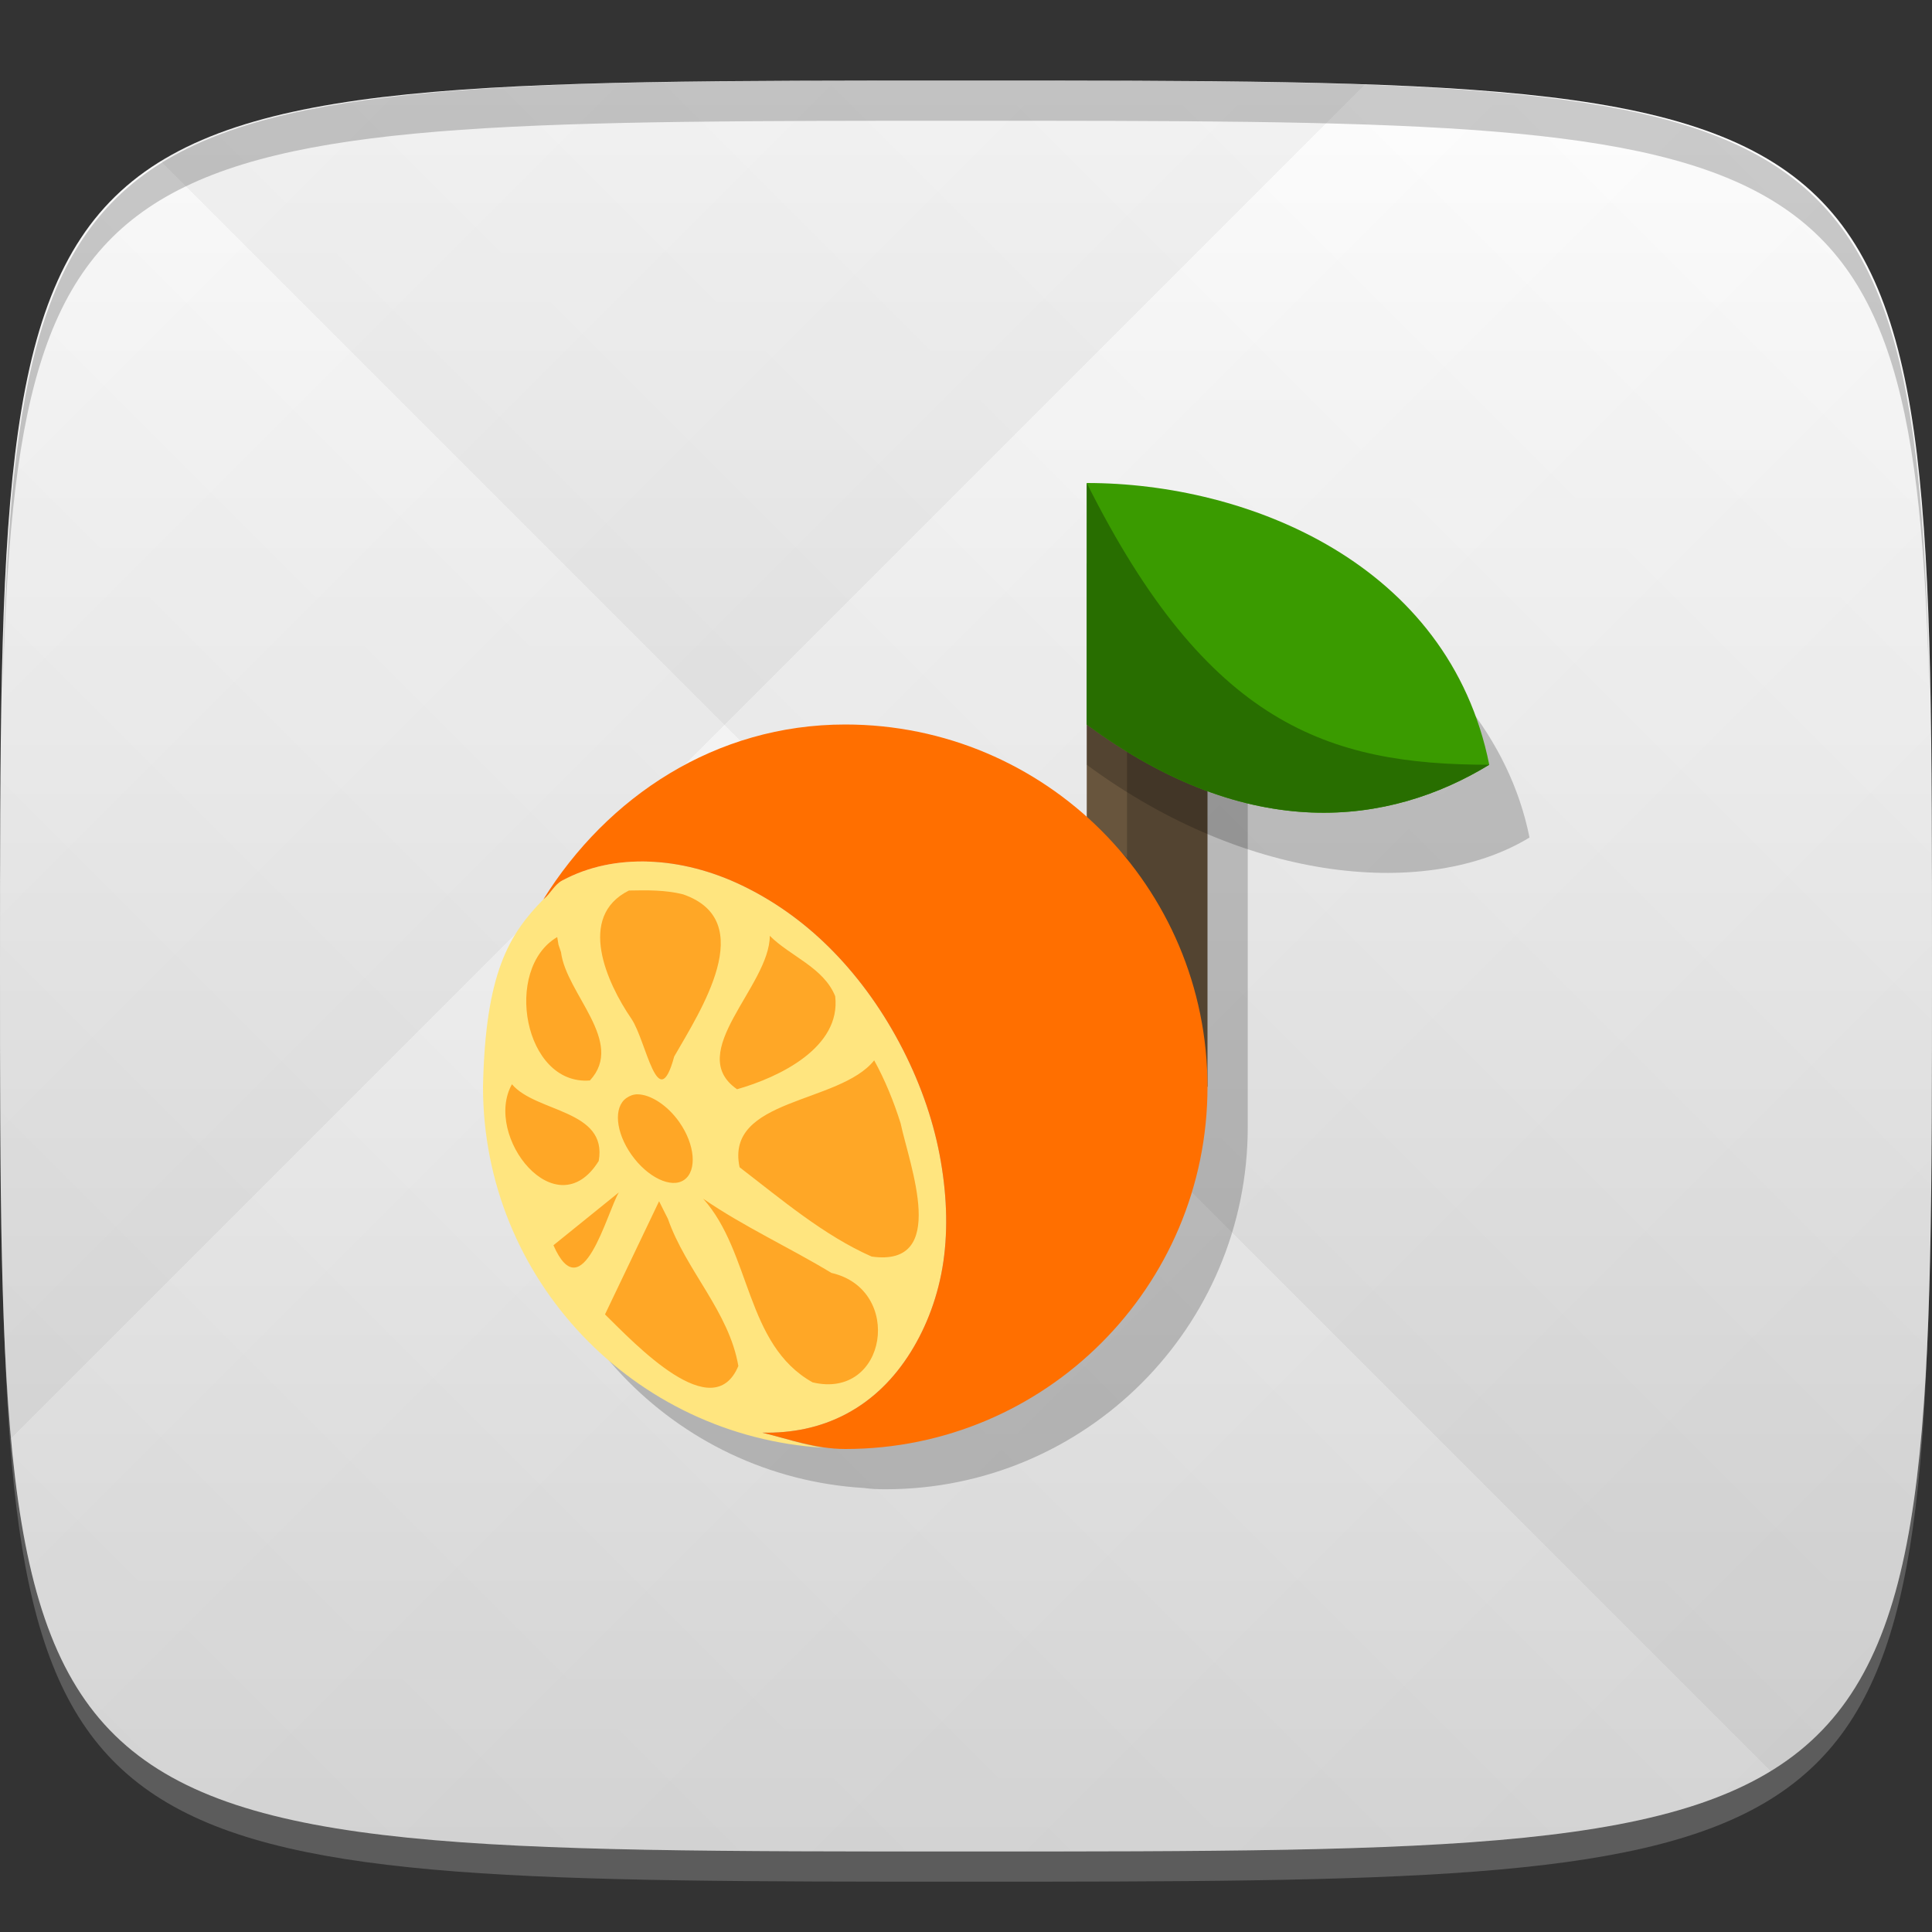 <?xml version="1.0" encoding="UTF-8" standalone="no"?>
<!-- Created with Inkscape (http://www.inkscape.org/) -->

<svg
   xmlns:dc="http://purl.org/dc/elements/1.1/"
   xmlns:cc="http://creativecommons.org/ns#"
   xmlns:rdf="http://www.w3.org/1999/02/22-rdf-syntax-ns#"
   xmlns:svg="http://www.w3.org/2000/svg"
   xmlns="http://www.w3.org/2000/svg"
   xmlns:xlink="http://www.w3.org/1999/xlink"
   xmlns:sodipodi="http://sodipodi.sourceforge.net/DTD/sodipodi-0.dtd"
   xmlns:inkscape="http://www.inkscape.org/namespaces/inkscape"
   width="48"
   height="48"
   id="svg2"
   version="1.1"
   inkscape:version="0.48.4 r9939"
   sodipodi:docname="application-x-clementine.svg">
  <rect width="100%" height="100%" fill="#333333" stroke="none"/>
  <defs
     id="defs4">
    <linearGradient
       id="linearGradient3785">
      <stop
         style="stop-color:#dbdbdb;stop-opacity:1;"
         offset="0"
         id="stop3787" />
      <stop
         style="stop-color:#ffffff;stop-opacity:1;"
         offset="1"
         id="stop3789" />
    </linearGradient>
    <linearGradient
       id="linearGradient3763">
      <stop
         style="stop-color:#000000;stop-opacity:1;"
         offset="0"
         id="stop3765" />
      <stop
         style="stop-color:#ffffff;stop-opacity:1;"
         offset="1"
         id="stop3767" />
    </linearGradient>
    <linearGradient
       inkscape:collect="always"
       xlink:href="#linearGradient3763"
       id="linearGradient3800"
       gradientUnits="userSpaceOnUse"
       gradientTransform="translate(-60,0)"
       spreadMethod="repeat"
       x1="24"
       y1="1028.362"
       x2="45"
       y2="1007.362" />
    <linearGradient
       inkscape:collect="always"
       xlink:href="#linearGradient3763"
       id="linearGradient3802"
       gradientUnits="userSpaceOnUse"
       gradientTransform="translate(-60,0)"
       spreadMethod="repeat"
       x1="45"
       y1="1049.362"
       x2="18"
       y2="1022.362" />
    <linearGradient
       inkscape:collect="always"
       xlink:href="#linearGradient3785"
       id="linearGradient3791"
       x1="24"
       y1="1050.362"
       x2="24"
       y2="1006.362"
       gradientUnits="userSpaceOnUse" />
  </defs>
  <sodipodi:namedview
     id="base"
     pagecolor="#ffffff"
     bordercolor="#666666"
     borderopacity="1.0"
     inkscape:pageopacity="0.0"
     inkscape:pageshadow="2"
     inkscape:zoom="8.1906535"
     inkscape:cx="23.559868"
     inkscape:cy="27.945711"
     inkscape:document-units="px"
     inkscape:current-layer="layer1"
     showgrid="true"
     inkscape:snap-bbox="true"
     inkscape:window-width="1301"
     inkscape:window-height="744"
     inkscape:window-x="65"
     inkscape:window-y="24"
     inkscape:window-maximized="1"
     inkscape:object-nodes="false"
     inkscape:snap-nodes="true"
     inkscape:snap-global="true">
    <inkscape:grid
       type="xygrid"
       id="grid3005"
       empspacing="6"
       visible="true"
       enabled="true"
       snapvisiblegridlinesonly="true" />
  </sodipodi:namedview>
  <g
     inkscape:label="Layer 1"
     inkscape:groupmode="layer"
     id="layer1"
     transform="translate(0,-1004.362)">
    <path
       id="path3788"
       d="m 24,1051.112 c -21.272,0 -23.663,-0.089 -23.938,-15.406 0.328,14.403 2.938,14.406 23.938,14.406 21,0 23.609,0 23.938,-14.406 -0.275,15.317 -2.666,15.406 -23.938,15.406 z"
       style="opacity:0.2;fill:#ffffff;fill-opacity:1;stroke:none"
       inkscape:connector-curvature="0" />
    <path
       style="fill:url(#linearGradient3791);fill-opacity:1;stroke:none"
       d="m 24,1006.362 c -24,0 -24,0 -24,22 0,22 0,22 24,22 24,0 24,0 24,-22 0,-22 0,-22 -24,-22 z"
       id="path3757"
       inkscape:connector-curvature="0"
       sodipodi:nodetypes="zzzzz" />
    <g
       id="g3796"
       transform="translate(60,0)">
      <path
         style="opacity:0.04;fill:url(#linearGradient3800);fill-opacity:1;stroke:none"
         d="m -36,1006.362 c -24,0 -24,0 -24,22 0,22 0,22 24,22 24,0 24,0 24,-22 0,-22 0,-22 -24,-22 z"
         id="path3783"
         inkscape:connector-curvature="0"
         sodipodi:nodetypes="zzzzz" />
      <path
         sodipodi:nodetypes="zzzzz"
         inkscape:connector-curvature="0"
         id="path3795"
         d="m -36,1006.362 c -24,0 -24,0 -24,22 0,22 0,22 24,22 24,0 24,0 24,-22 0,-22 0,-22 -24,-22 z"
         style="opacity:0.04;fill:url(#linearGradient3802);fill-opacity:1;stroke:none" />
    </g>
    <path
       style="fill:#000000;fill-opacity:1;stroke:none;opacity:0.2"
       d="M 24 2 C 2.728 2 0.337 2.089 0.062 17.406 C 0.391 3.003 3 3 24 3 C 45 3 47.609 3.003 47.938 17.406 C 47.663 2.089 45.272 2 24 2 z "
       transform="translate(0,1004.362)"
       id="path3770" />
    <g
       id="g3037"
       transform="translate(-46.998,1004.362)" />
    <g
       id="g3808"
       transform="translate(-52.998,1013.362)" />
    <g
       id="g3795"
       style="stroke-width:2;stroke-miterlimit:4;stroke-dasharray:none" />
    <g
       id="g3042"
       transform="translate(-51.998,1004.362)" />
    <rect
       style="fill:#68553d;fill-opacity:1;stroke:none"
       id="rect3859"
       width="3"
       height="13"
       x="27"
       y="1018.362" />
    <path
       sodipodi:nodetypes="cccc"
       inkscape:connector-curvature="0"
       id="path3866"
       d="m 27,1017.362 0,6 c 4.046,2.989 8.528,3.316 11,1.808 -1,-5 -7,-7.808 -11,-7.808 z"
       style="fill:#000000;fill-opacity:1;stroke:none;opacity:0.2" />
    <path
       style="fill:#000000;fill-opacity:1;stroke:none;opacity:0.2"
       d="m 28,1019.362 0,6.312 c -1.593,-1.43 -3.69,-2.312 -6,-2.312 -3.225,0 -5.911,1.794 -7.5,4.344 -0.853,0.872 -1.441,1.823 -1.5,4.656 0,4.788 3.751,8.688 8.469,8.969 0.174,0.025 0.348,0.031 0.531,0.031 4.971,0 9,-4.029 9,-9 l 0,-13 -3,0 z m -8.062,21.594 c 0.34,0.082 0.661,0.169 1,0.25 -0.336,-0.083 -0.664,-0.169 -1,-0.25 z"
       id="rect3868"
       inkscape:connector-curvature="0" />
    <path
       style="fill:#ffe57f;fill-opacity:1;stroke:none"
       d="m 12,27 c 0,4.788 3.751,8.688 8.469,8.969 -0.523,-0.076 -1.021,-0.252 -1.531,-0.375 0.737,0.015 1.442,-0.122 2.094,-0.469 0.67,-0.357 1.191,-0.887 1.594,-1.531 0.402,-0.644 0.692,-1.417 0.812,-2.25 0.12,-0.833 0.083,-1.733 -0.094,-2.656 -0.176,-0.923 -0.513,-1.867 -1,-2.781 -0.487,-0.914 -1.082,-1.714 -1.75,-2.375 C 19.926,22.87 19.196,22.365 18.438,22 17.679,21.635 16.884,21.432 16.125,21.406 15.366,21.381 14.639,21.518 13.969,21.875 13.768,21.982 13.677,22.208 13.5,22.344 12.647,23.216 12.059,24.166 12,27 z"
       transform="translate(0,1004.362)"
       id="path3854"
       inkscape:connector-curvature="0"
       sodipodi:nodetypes="cccssssssssscc" />
    <path
       style="opacity:1;fill:#ff6f00;fill-opacity:1;stroke:none"
       d="M 21 18 C 17.775 18 15.089 19.794 13.5 22.344 C 13.677 22.208 13.768 21.982 13.969 21.875 C 14.639 21.518 15.366 21.381 16.125 21.406 C 16.884 21.432 17.679 21.635 18.438 22 C 19.196 22.365 19.926 22.87 20.594 23.531 C 21.261 24.192 21.857 24.992 22.344 25.906 C 22.831 26.82 23.168 27.765 23.344 28.688 C 23.52 29.61 23.558 30.511 23.438 31.344 C 23.317 32.177 23.027 32.949 22.625 33.594 C 22.223 34.238 21.701 34.768 21.031 35.125 C 20.38 35.472 19.674 35.609 18.938 35.594 C 19.618 35.758 20.269 36 21 36 C 25.971 36 30 31.971 30 27 C 30 22.029 25.971 18 21 18 z "
       id="path3006"
       transform="translate(0,1004.362)" />
    <path
       style="fill:#ffa726;fill-opacity:1;stroke:none"
       d="M 15.625 22.125 C 14.325 22.773 15.08 24.427 15.688 25.312 C 16.061 25.866 16.345 27.748 16.75 26.25 C 17.391 25.129 18.876 22.877 16.969 22.219 C 16.53 22.109 16.073 22.116 15.625 22.125 z M 19.125 23.25 C 19.125 24.497 16.996 26.153 18.312 27.062 C 19.358 26.765 20.9 26.026 20.75 24.75 C 20.462 24.036 19.638 23.762 19.125 23.25 z M 13.844 23.281 C 12.493 24.074 13.018 26.975 14.656 26.844 C 15.543 25.887 14.067 24.694 13.938 23.656 L 13.875 23.469 L 13.844 23.281 z M 21.719 26.344 C 20.853 27.43 18.007 27.279 18.375 29 C 19.406 29.792 20.468 30.695 21.656 31.219 C 23.585 31.49 22.597 28.95 22.375 27.906 C 22.205 27.367 21.991 26.839 21.719 26.344 z M 12.719 26.938 C 11.998 28.223 13.822 30.54 14.875 28.844 C 15.101 27.564 13.317 27.645 12.719 26.938 z M 15.844 27.188 C 15.738 27.186 15.643 27.224 15.562 27.281 C 15.239 27.509 15.294 28.129 15.688 28.688 C 16.081 29.246 16.677 29.54 17 29.312 C 17.323 29.085 17.269 28.434 16.875 27.875 C 16.58 27.456 16.162 27.193 15.844 27.188 z M 15.375 29.625 L 13.75 30.938 C 14.469 32.572 15.076 30.126 15.375 29.625 z M 17.469 29.781 C 18.668 31.116 18.513 33.405 20.188 34.344 C 22.039 34.786 22.461 32.037 20.656 31.625 C 19.608 30.989 18.482 30.478 17.469 29.781 z M 16.375 29.844 L 15.031 32.656 C 15.778 33.388 17.71 35.45 18.344 33.938 C 18.114 32.587 17.042 31.565 16.594 30.281 C 16.521 30.135 16.446 29.991 16.375 29.844 z "
       transform="translate(0,1004.362)"
       id="path3784" />
    <path
       style="fill:#3a9b00;fill-opacity:1;stroke:none"
       d="m 27,12 0,6 c 4.046,2.989 7.528,2.508 10,1 -1,-5 -6,-7 -10,-7 z"
       transform="translate(0,1004.362)"
       id="rect3861"
       inkscape:connector-curvature="0"
       sodipodi:nodetypes="cccc" />
    <path
       sodipodi:nodetypes="cccc"
       inkscape:connector-curvature="0"
       id="path3864"
       transform="translate(0,1004.362)"
       d="m 27,12 0,6 c 4.046,2.989 7.528,2.508 10,1 -4,0 -7,-1 -10,-7 z"
       style="fill:#286e00;fill-opacity:1;stroke:none" />
  </g>
</svg>
